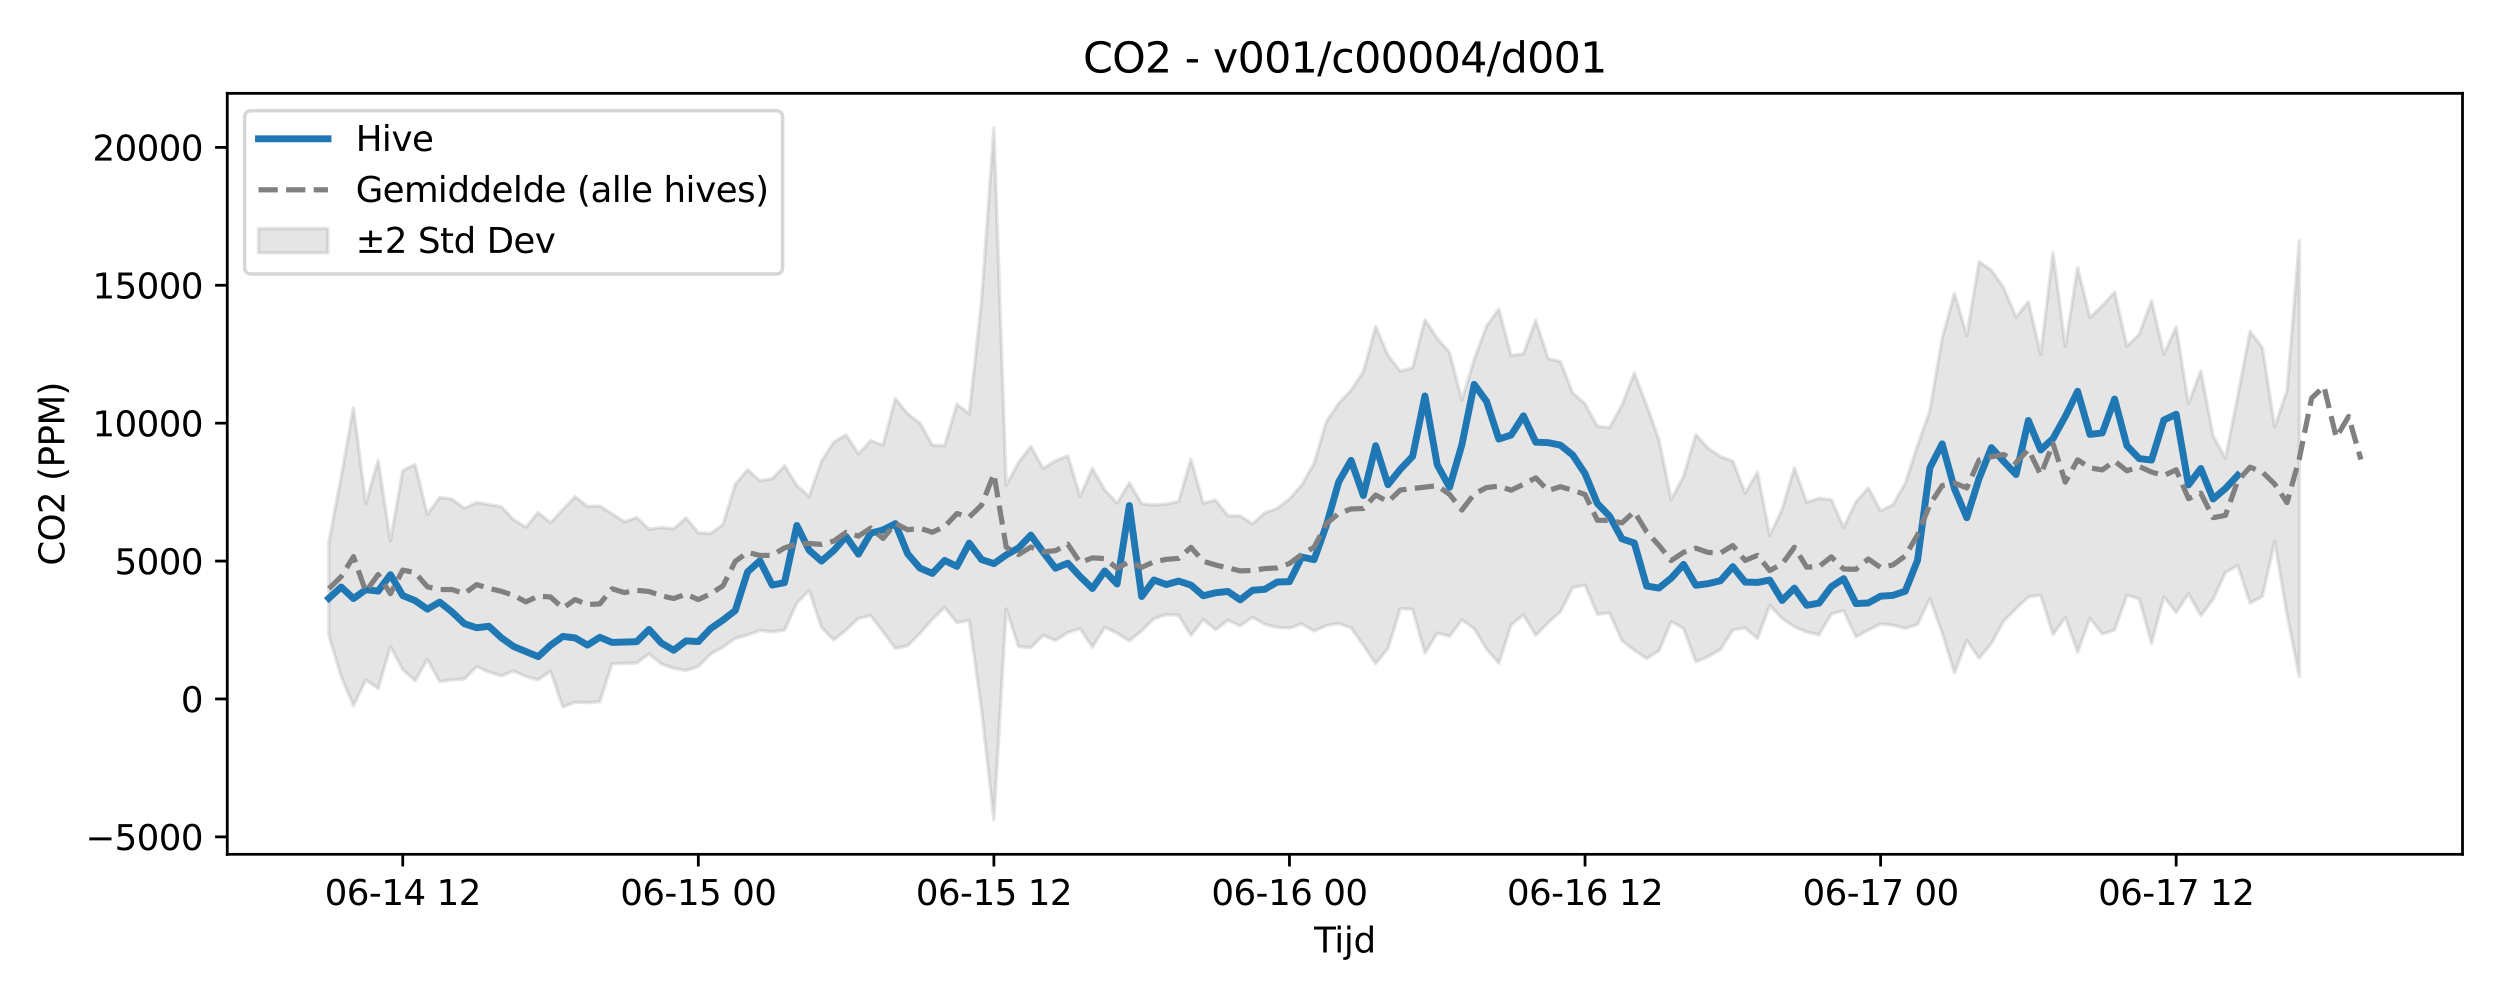 <?xml version="1.0" encoding="utf-8" standalone="no"?>
<!DOCTYPE svg PUBLIC "-//W3C//DTD SVG 1.1//EN"
  "http://www.w3.org/Graphics/SVG/1.1/DTD/svg11.dtd">
<svg xmlns:xlink="http://www.w3.org/1999/xlink" width="720pt" height="288pt" viewBox="0 0 720 288" xmlns="http://www.w3.org/2000/svg" version="1.1">
 <defs>
  <style type="text/css">*{stroke-linejoin: round; stroke-linecap: butt}</style>
 </defs>
 <g id="figure_1">
  <g id="patch_1">
   <path d="M 0 288 
L 720 288 
L 720 0 
L 0 0 
z
" style="fill: #ffffff"/>
  </g>
  <g id="axes_1">
   <g id="patch_2">
    <path d="M 65.45 246.04 
L 709.2 246.04 
L 709.2 26.88 
L 65.45 26.88 
z
" style="fill: #ffffff"/>
   </g>
   <g id="FillBetweenPolyCollection_1">
    <defs>
     <path id="m50923e0d70" d="M 94.711 -131.86 
L 94.711 -105.019 
L 98.258 -93.163 
L 101.805 -84.778 
L 105.352 -92.229 
L 108.899 -89.687 
L 112.446 -101.799 
L 115.992 -95.17 
L 119.539 -91.95 
L 123.086 -98.112 
L 126.633 -91.698 
L 130.18 -92.192 
L 133.727 -92.432 
L 137.273 -96.026 
L 140.82 -94.453 
L 144.367 -93.35 
L 147.914 -94.751 
L 151.461 -93.149 
L 155.008 -92.214 
L 158.554 -94.69 
L 162.101 -84.427 
L 165.648 -85.749 
L 169.195 -85.642 
L 172.742 -85.922 
L 176.288 -96.878 
L 179.835 -96.915 
L 183.382 -97.052 
L 186.929 -99.702 
L 190.476 -96.78 
L 194.023 -95.551 
L 197.569 -94.89 
L 201.116 -96.06 
L 204.663 -99.667 
L 208.21 -101.636 
L 211.757 -104.149 
L 215.304 -105.129 
L 218.85 -106.464 
L 222.397 -106.031 
L 225.944 -106.551 
L 229.491 -114.322 
L 233.038 -117.931 
L 236.585 -107.316 
L 240.131 -103.682 
L 243.678 -106.59 
L 247.225 -109.899 
L 250.772 -110.711 
L 254.319 -106.063 
L 257.866 -101.258 
L 261.412 -102.054 
L 264.959 -105.59 
L 268.506 -109.633 
L 272.053 -113.046 
L 275.6 -108.654 
L 279.147 -109.371 
L 282.693 -83.58 
L 286.24 -51.922 
L 289.787 -112.604 
L 293.334 -101.773 
L 296.881 -101.484 
L 300.428 -105.042 
L 303.974 -103.551 
L 307.521 -105.84 
L 311.068 -106.954 
L 314.615 -101.615 
L 318.162 -107.307 
L 321.709 -105.653 
L 325.255 -103.421 
L 328.802 -106.327 
L 332.349 -109.816 
L 335.896 -111.025 
L 339.443 -110.796 
L 342.99 -105.009 
L 346.536 -109.615 
L 350.083 -106.638 
L 353.63 -109.355 
L 357.177 -107.757 
L 360.724 -110.27 
L 364.271 -108.201 
L 367.817 -107.299 
L 371.364 -107.111 
L 374.911 -108.323 
L 378.458 -106.271 
L 382.005 -107.834 
L 385.552 -108.431 
L 389.098 -107.189 
L 392.645 -102.196 
L 396.192 -96.897 
L 399.739 -101.253 
L 403.286 -112.696 
L 406.833 -112.519 
L 410.379 -99.861 
L 413.926 -105.693 
L 417.473 -104.758 
L 421.02 -109.466 
L 424.567 -106.975 
L 428.114 -101.075 
L 431.66 -97.002 
L 435.207 -108.002 
L 438.754 -110.962 
L 442.301 -105.039 
L 445.848 -108.609 
L 449.395 -111.819 
L 452.941 -118.778 
L 456.488 -119.501 
L 460.035 -111.116 
L 463.582 -111.425 
L 467.129 -103.491 
L 470.676 -100.711 
L 474.222 -98.356 
L 477.769 -100.538 
L 481.316 -108.984 
L 484.863 -107.026 
L 488.41 -97.409 
L 491.957 -98.893 
L 495.503 -100.966 
L 499.05 -106.58 
L 502.597 -107.15 
L 506.144 -104.107 
L 509.691 -113.606 
L 513.238 -109.884 
L 516.784 -107.488 
L 520.331 -105.976 
L 523.878 -105.194 
L 527.425 -111.151 
L 530.972 -112.146 
L 534.519 -104.604 
L 538.065 -106.54 
L 541.612 -108.271 
L 545.159 -107.964 
L 548.706 -106.998 
L 552.253 -108.181 
L 555.8 -115.594 
L 559.346 -105.748 
L 562.893 -94.215 
L 566.44 -103.611 
L 569.987 -98.43 
L 573.534 -102.735 
L 577.081 -109.166 
L 580.627 -112.701 
L 584.174 -116.091 
L 587.721 -116.6 
L 591.268 -105.274 
L 594.815 -110.151 
L 598.362 -100.209 
L 601.908 -109.945 
L 605.455 -105.41 
L 609.002 -106.566 
L 612.549 -116.543 
L 616.096 -115.591 
L 619.642 -102.75 
L 623.189 -116.097 
L 626.736 -111.635 
L 630.283 -117.035 
L 633.83 -110.715 
L 637.377 -115.369 
L 640.923 -123.125 
L 644.47 -125.184 
L 648.017 -114.293 
L 651.564 -116.261 
L 655.111 -132.089 
L 658.658 -111.025 
L 662.204 -93.158 
L 662.204 -218.728 
L 662.204 -218.728 
L 658.658 -175.468 
L 655.111 -165.052 
L 651.564 -187.837 
L 648.017 -192.631 
L 644.47 -173.859 
L 640.923 -156.025 
L 637.377 -162.46 
L 633.83 -181.194 
L 630.283 -171.739 
L 626.736 -193.778 
L 623.189 -185.99 
L 619.642 -201.357 
L 616.096 -191.724 
L 612.549 -188.265 
L 609.002 -203.861 
L 605.455 -199.935 
L 601.908 -196.555 
L 598.362 -210.935 
L 594.815 -188.146 
L 591.268 -215.228 
L 587.721 -185.948 
L 584.174 -201.094 
L 580.627 -196.664 
L 577.081 -205.072 
L 573.534 -210.168 
L 569.987 -212.626 
L 566.44 -191.352 
L 562.893 -203.545 
L 559.346 -190.545 
L 555.8 -169.712 
L 552.253 -159.716 
L 548.706 -148.796 
L 545.159 -142.647 
L 541.612 -140.849 
L 538.065 -147.487 
L 534.519 -143.492 
L 530.972 -136.087 
L 527.425 -144.093 
L 523.878 -144.479 
L 520.331 -143.342 
L 516.784 -153.26 
L 513.238 -141.267 
L 509.691 -133.773 
L 506.144 -152.015 
L 502.597 -146.021 
L 499.05 -155.19 
L 495.503 -156.514 
L 491.957 -158.899 
L 488.41 -162.836 
L 484.863 -150.833 
L 481.316 -144.131 
L 477.769 -161.365 
L 474.222 -171.324 
L 470.676 -180.578 
L 467.129 -171.322 
L 463.582 -164.854 
L 460.035 -165.238 
L 456.488 -171.685 
L 452.941 -174.815 
L 449.395 -183.863 
L 445.848 -184.768 
L 442.301 -195.735 
L 438.754 -186.06 
L 435.207 -185.655 
L 431.66 -198.959 
L 428.114 -194.086 
L 424.567 -184.501 
L 421.02 -172.765 
L 417.473 -186.476 
L 413.926 -190.555 
L 410.379 -195.904 
L 406.833 -182.135 
L 403.286 -181.066 
L 399.739 -185.698 
L 396.192 -193.991 
L 392.645 -180.906 
L 389.098 -175.632 
L 385.552 -171.829 
L 382.005 -166.573 
L 378.458 -154.562 
L 374.911 -148.34 
L 371.364 -144.297 
L 367.817 -141.555 
L 364.271 -140.299 
L 360.724 -137.127 
L 357.177 -139.417 
L 353.63 -139.465 
L 350.083 -143.922 
L 346.536 -143.095 
L 342.99 -155.714 
L 339.443 -143.597 
L 335.896 -142.789 
L 332.349 -142.579 
L 328.802 -142.916 
L 325.255 -148.944 
L 321.709 -143.097 
L 318.162 -146.927 
L 314.615 -153.07 
L 311.068 -145.032 
L 307.521 -156.709 
L 303.974 -155.269 
L 300.428 -153.07 
L 296.881 -159.448 
L 293.334 -154.785 
L 289.787 -148.272 
L 286.24 -251.158 
L 282.693 -201.471 
L 279.147 -168.814 
L 275.6 -171.554 
L 272.053 -159.676 
L 268.506 -159.793 
L 264.959 -166.129 
L 261.412 -168.806 
L 257.866 -173.262 
L 254.319 -159.774 
L 250.772 -161.117 
L 247.225 -157.29 
L 243.678 -162.764 
L 240.131 -160.688 
L 236.585 -155.123 
L 233.038 -145.018 
L 229.491 -148.195 
L 225.944 -153.881 
L 222.397 -150.111 
L 218.85 -149.572 
L 215.304 -152.716 
L 211.757 -148.492 
L 208.21 -136.922 
L 204.663 -134.307 
L 201.116 -134.569 
L 197.569 -138.863 
L 194.023 -135.698 
L 190.476 -136.073 
L 186.929 -135.585 
L 183.382 -138.949 
L 179.835 -137.73 
L 176.288 -139.997 
L 172.742 -142.263 
L 169.195 -142.143 
L 165.648 -144.918 
L 162.101 -141.291 
L 158.554 -137.456 
L 155.008 -140.391 
L 151.461 -136.173 
L 147.914 -138.328 
L 144.367 -142.071 
L 140.82 -142.677 
L 137.273 -143.262 
L 133.727 -141.618 
L 130.18 -144.251 
L 126.633 -144.74 
L 123.086 -139.885 
L 119.539 -154.225 
L 115.992 -152.444 
L 112.446 -132.227 
L 108.899 -155.365 
L 105.352 -142.961 
L 101.805 -170.58 
L 98.258 -150.699 
L 94.711 -131.86 
z
" style="stroke: #808080; stroke-opacity: 0.2"/>
    </defs>
    <g clip-path="url(#pcc0092dea2)">
     <use xlink:href="#m50923e0d70" x="0" y="288" style="fill: #808080; fill-opacity: 0.2; stroke: #808080; stroke-opacity: 0.2"/>
    </g>
   </g>
   <g id="matplotlib.axis_1">
    <g id="xtick_1">
     <g id="line2d_1">
      <defs>
       <path id="m5930787401" d="M 0 0 
L 0 3.5 
" style="stroke: #000000; stroke-width: 0.8"/>
      </defs>
      <g>
       <use xlink:href="#m5930787401" x="115.992" y="246.04" style="stroke: #000000; stroke-width: 0.8"/>
      </g>
     </g>
     <g id="text_1">
      <!-- 06-14 12 -->
      <g transform="translate(93.512 260.638) scale(0.1 -0.1)">
       <defs>
        <path id="DejaVuSans-30" d="M 2034 4250 
Q 1547 4250 1301 3770 
Q 1056 3291 1056 2328 
Q 1056 1369 1301 889 
Q 1547 409 2034 409 
Q 2525 409 2770 889 
Q 3016 1369 3016 2328 
Q 3016 3291 2770 3770 
Q 2525 4250 2034 4250 
z
M 2034 4750 
Q 2819 4750 3233 4129 
Q 3647 3509 3647 2328 
Q 3647 1150 3233 529 
Q 2819 -91 2034 -91 
Q 1250 -91 836 529 
Q 422 1150 422 2328 
Q 422 3509 836 4129 
Q 1250 4750 2034 4750 
z
" transform="scale(0.016)"/>
        <path id="DejaVuSans-36" d="M 2113 2584 
Q 1688 2584 1439 2293 
Q 1191 2003 1191 1497 
Q 1191 994 1439 701 
Q 1688 409 2113 409 
Q 2538 409 2786 701 
Q 3034 994 3034 1497 
Q 3034 2003 2786 2293 
Q 2538 2584 2113 2584 
z
M 3366 4563 
L 3366 3988 
Q 3128 4100 2886 4159 
Q 2644 4219 2406 4219 
Q 1781 4219 1451 3797 
Q 1122 3375 1075 2522 
Q 1259 2794 1537 2939 
Q 1816 3084 2150 3084 
Q 2853 3084 3261 2657 
Q 3669 2231 3669 1497 
Q 3669 778 3244 343 
Q 2819 -91 2113 -91 
Q 1303 -91 875 529 
Q 447 1150 447 2328 
Q 447 3434 972 4092 
Q 1497 4750 2381 4750 
Q 2619 4750 2861 4703 
Q 3103 4656 3366 4563 
z
" transform="scale(0.016)"/>
        <path id="DejaVuSans-2d" d="M 313 2009 
L 1997 2009 
L 1997 1497 
L 313 1497 
L 313 2009 
z
" transform="scale(0.016)"/>
        <path id="DejaVuSans-31" d="M 794 531 
L 1825 531 
L 1825 4091 
L 703 3866 
L 703 4441 
L 1819 4666 
L 2450 4666 
L 2450 531 
L 3481 531 
L 3481 0 
L 794 0 
L 794 531 
z
" transform="scale(0.016)"/>
        <path id="DejaVuSans-34" d="M 2419 4116 
L 825 1625 
L 2419 1625 
L 2419 4116 
z
M 2253 4666 
L 3047 4666 
L 3047 1625 
L 3713 1625 
L 3713 1100 
L 3047 1100 
L 3047 0 
L 2419 0 
L 2419 1100 
L 313 1100 
L 313 1709 
L 2253 4666 
z
" transform="scale(0.016)"/>
        <path id="DejaVuSans-20" transform="scale(0.016)"/>
        <path id="DejaVuSans-32" d="M 1228 531 
L 3431 531 
L 3431 0 
L 469 0 
L 469 531 
Q 828 903 1448 1529 
Q 2069 2156 2228 2338 
Q 2531 2678 2651 2914 
Q 2772 3150 2772 3378 
Q 2772 3750 2511 3984 
Q 2250 4219 1831 4219 
Q 1534 4219 1204 4116 
Q 875 4013 500 3803 
L 500 4441 
Q 881 4594 1212 4672 
Q 1544 4750 1819 4750 
Q 2544 4750 2975 4387 
Q 3406 4025 3406 3419 
Q 3406 3131 3298 2873 
Q 3191 2616 2906 2266 
Q 2828 2175 2409 1742 
Q 1991 1309 1228 531 
z
" transform="scale(0.016)"/>
       </defs>
       <use xlink:href="#DejaVuSans-30"/>
       <use xlink:href="#DejaVuSans-36" transform="translate(63.623 0)"/>
       <use xlink:href="#DejaVuSans-2d" transform="translate(127.246 0)"/>
       <use xlink:href="#DejaVuSans-31" transform="translate(163.33 0)"/>
       <use xlink:href="#DejaVuSans-34" transform="translate(226.953 0)"/>
       <use xlink:href="#DejaVuSans-20" transform="translate(290.576 0)"/>
       <use xlink:href="#DejaVuSans-31" transform="translate(322.363 0)"/>
       <use xlink:href="#DejaVuSans-32" transform="translate(385.986 0)"/>
      </g>
     </g>
    </g>
    <g id="xtick_2">
     <g id="line2d_2">
      <g>
       <use xlink:href="#m5930787401" x="201.116" y="246.04" style="stroke: #000000; stroke-width: 0.8"/>
      </g>
     </g>
     <g id="text_2">
      <!-- 06-15 00 -->
      <g transform="translate(178.636 260.638) scale(0.1 -0.1)">
       <defs>
        <path id="DejaVuSans-35" d="M 691 4666 
L 3169 4666 
L 3169 4134 
L 1269 4134 
L 1269 2991 
Q 1406 3038 1543 3061 
Q 1681 3084 1819 3084 
Q 2600 3084 3056 2656 
Q 3513 2228 3513 1497 
Q 3513 744 3044 326 
Q 2575 -91 1722 -91 
Q 1428 -91 1123 -41 
Q 819 9 494 109 
L 494 744 
Q 775 591 1075 516 
Q 1375 441 1709 441 
Q 2250 441 2565 725 
Q 2881 1009 2881 1497 
Q 2881 1984 2565 2268 
Q 2250 2553 1709 2553 
Q 1456 2553 1204 2497 
Q 953 2441 691 2322 
L 691 4666 
z
" transform="scale(0.016)"/>
       </defs>
       <use xlink:href="#DejaVuSans-30"/>
       <use xlink:href="#DejaVuSans-36" transform="translate(63.623 0)"/>
       <use xlink:href="#DejaVuSans-2d" transform="translate(127.246 0)"/>
       <use xlink:href="#DejaVuSans-31" transform="translate(163.33 0)"/>
       <use xlink:href="#DejaVuSans-35" transform="translate(226.953 0)"/>
       <use xlink:href="#DejaVuSans-20" transform="translate(290.576 0)"/>
       <use xlink:href="#DejaVuSans-30" transform="translate(322.363 0)"/>
       <use xlink:href="#DejaVuSans-30" transform="translate(385.986 0)"/>
      </g>
     </g>
    </g>
    <g id="xtick_3">
     <g id="line2d_3">
      <g>
       <use xlink:href="#m5930787401" x="286.24" y="246.04" style="stroke: #000000; stroke-width: 0.8"/>
      </g>
     </g>
     <g id="text_3">
      <!-- 06-15 12 -->
      <g transform="translate(263.76 260.638) scale(0.1 -0.1)">
       <use xlink:href="#DejaVuSans-30"/>
       <use xlink:href="#DejaVuSans-36" transform="translate(63.623 0)"/>
       <use xlink:href="#DejaVuSans-2d" transform="translate(127.246 0)"/>
       <use xlink:href="#DejaVuSans-31" transform="translate(163.33 0)"/>
       <use xlink:href="#DejaVuSans-35" transform="translate(226.953 0)"/>
       <use xlink:href="#DejaVuSans-20" transform="translate(290.576 0)"/>
       <use xlink:href="#DejaVuSans-31" transform="translate(322.363 0)"/>
       <use xlink:href="#DejaVuSans-32" transform="translate(385.986 0)"/>
      </g>
     </g>
    </g>
    <g id="xtick_4">
     <g id="line2d_4">
      <g>
       <use xlink:href="#m5930787401" x="371.364" y="246.04" style="stroke: #000000; stroke-width: 0.8"/>
      </g>
     </g>
     <g id="text_4">
      <!-- 06-16 00 -->
      <g transform="translate(348.884 260.638) scale(0.1 -0.1)">
       <use xlink:href="#DejaVuSans-30"/>
       <use xlink:href="#DejaVuSans-36" transform="translate(63.623 0)"/>
       <use xlink:href="#DejaVuSans-2d" transform="translate(127.246 0)"/>
       <use xlink:href="#DejaVuSans-31" transform="translate(163.33 0)"/>
       <use xlink:href="#DejaVuSans-36" transform="translate(226.953 0)"/>
       <use xlink:href="#DejaVuSans-20" transform="translate(290.576 0)"/>
       <use xlink:href="#DejaVuSans-30" transform="translate(322.363 0)"/>
       <use xlink:href="#DejaVuSans-30" transform="translate(385.986 0)"/>
      </g>
     </g>
    </g>
    <g id="xtick_5">
     <g id="line2d_5">
      <g>
       <use xlink:href="#m5930787401" x="456.488" y="246.04" style="stroke: #000000; stroke-width: 0.8"/>
      </g>
     </g>
     <g id="text_5">
      <!-- 06-16 12 -->
      <g transform="translate(434.008 260.638) scale(0.1 -0.1)">
       <use xlink:href="#DejaVuSans-30"/>
       <use xlink:href="#DejaVuSans-36" transform="translate(63.623 0)"/>
       <use xlink:href="#DejaVuSans-2d" transform="translate(127.246 0)"/>
       <use xlink:href="#DejaVuSans-31" transform="translate(163.33 0)"/>
       <use xlink:href="#DejaVuSans-36" transform="translate(226.953 0)"/>
       <use xlink:href="#DejaVuSans-20" transform="translate(290.576 0)"/>
       <use xlink:href="#DejaVuSans-31" transform="translate(322.363 0)"/>
       <use xlink:href="#DejaVuSans-32" transform="translate(385.986 0)"/>
      </g>
     </g>
    </g>
    <g id="xtick_6">
     <g id="line2d_6">
      <g>
       <use xlink:href="#m5930787401" x="541.612" y="246.04" style="stroke: #000000; stroke-width: 0.8"/>
      </g>
     </g>
     <g id="text_6">
      <!-- 06-17 00 -->
      <g transform="translate(519.132 260.638) scale(0.1 -0.1)">
       <defs>
        <path id="DejaVuSans-37" d="M 525 4666 
L 3525 4666 
L 3525 4397 
L 1831 0 
L 1172 0 
L 2766 4134 
L 525 4134 
L 525 4666 
z
" transform="scale(0.016)"/>
       </defs>
       <use xlink:href="#DejaVuSans-30"/>
       <use xlink:href="#DejaVuSans-36" transform="translate(63.623 0)"/>
       <use xlink:href="#DejaVuSans-2d" transform="translate(127.246 0)"/>
       <use xlink:href="#DejaVuSans-31" transform="translate(163.33 0)"/>
       <use xlink:href="#DejaVuSans-37" transform="translate(226.953 0)"/>
       <use xlink:href="#DejaVuSans-20" transform="translate(290.576 0)"/>
       <use xlink:href="#DejaVuSans-30" transform="translate(322.363 0)"/>
       <use xlink:href="#DejaVuSans-30" transform="translate(385.986 0)"/>
      </g>
     </g>
    </g>
    <g id="xtick_7">
     <g id="line2d_7">
      <g>
       <use xlink:href="#m5930787401" x="626.736" y="246.04" style="stroke: #000000; stroke-width: 0.8"/>
      </g>
     </g>
     <g id="text_7">
      <!-- 06-17 12 -->
      <g transform="translate(604.256 260.638) scale(0.1 -0.1)">
       <use xlink:href="#DejaVuSans-30"/>
       <use xlink:href="#DejaVuSans-36" transform="translate(63.623 0)"/>
       <use xlink:href="#DejaVuSans-2d" transform="translate(127.246 0)"/>
       <use xlink:href="#DejaVuSans-31" transform="translate(163.33 0)"/>
       <use xlink:href="#DejaVuSans-37" transform="translate(226.953 0)"/>
       <use xlink:href="#DejaVuSans-20" transform="translate(290.576 0)"/>
       <use xlink:href="#DejaVuSans-31" transform="translate(322.363 0)"/>
       <use xlink:href="#DejaVuSans-32" transform="translate(385.986 0)"/>
      </g>
     </g>
    </g>
    <g id="text_8">
     <!-- Tijd -->
     <g transform="translate(378.475 274.317) scale(0.1 -0.1)">
      <defs>
       <path id="DejaVuSans-54" d="M -19 4666 
L 3928 4666 
L 3928 4134 
L 2272 4134 
L 2272 0 
L 1638 0 
L 1638 4134 
L -19 4134 
L -19 4666 
z
" transform="scale(0.016)"/>
       <path id="DejaVuSans-69" d="M 603 3500 
L 1178 3500 
L 1178 0 
L 603 0 
L 603 3500 
z
M 603 4863 
L 1178 4863 
L 1178 4134 
L 603 4134 
L 603 4863 
z
" transform="scale(0.016)"/>
       <path id="DejaVuSans-6a" d="M 603 3500 
L 1178 3500 
L 1178 -63 
Q 1178 -731 923 -1031 
Q 669 -1331 103 -1331 
L -116 -1331 
L -116 -844 
L 38 -844 
Q 366 -844 484 -692 
Q 603 -541 603 -63 
L 603 3500 
z
M 603 4863 
L 1178 4863 
L 1178 4134 
L 603 4134 
L 603 4863 
z
" transform="scale(0.016)"/>
       <path id="DejaVuSans-64" d="M 2906 2969 
L 2906 4863 
L 3481 4863 
L 3481 0 
L 2906 0 
L 2906 525 
Q 2725 213 2448 61 
Q 2172 -91 1784 -91 
Q 1150 -91 751 415 
Q 353 922 353 1747 
Q 353 2572 751 3078 
Q 1150 3584 1784 3584 
Q 2172 3584 2448 3432 
Q 2725 3281 2906 2969 
z
M 947 1747 
Q 947 1113 1208 752 
Q 1469 391 1925 391 
Q 2381 391 2643 752 
Q 2906 1113 2906 1747 
Q 2906 2381 2643 2742 
Q 2381 3103 1925 3103 
Q 1469 3103 1208 2742 
Q 947 2381 947 1747 
z
" transform="scale(0.016)"/>
      </defs>
      <use xlink:href="#DejaVuSans-54"/>
      <use xlink:href="#DejaVuSans-69" transform="translate(57.959 0)"/>
      <use xlink:href="#DejaVuSans-6a" transform="translate(85.742 0)"/>
      <use xlink:href="#DejaVuSans-64" transform="translate(113.525 0)"/>
     </g>
    </g>
   </g>
   <g id="matplotlib.axis_2">
    <g id="ytick_1">
     <g id="line2d_8">
      <defs>
       <path id="m0eebfb1460" d="M 0 0 
L -3.5 0 
" style="stroke: #000000; stroke-width: 0.8"/>
      </defs>
      <g>
       <use xlink:href="#m0eebfb1460" x="65.45" y="241.011" style="stroke: #000000; stroke-width: 0.8"/>
      </g>
     </g>
     <g id="text_9">
      <!-- −5000 -->
      <g transform="translate(24.62 244.81) scale(0.1 -0.1)">
       <defs>
        <path id="DejaVuSans-2212" d="M 678 2272 
L 4684 2272 
L 4684 1741 
L 678 1741 
L 678 2272 
z
" transform="scale(0.016)"/>
       </defs>
       <use xlink:href="#DejaVuSans-2212"/>
       <use xlink:href="#DejaVuSans-35" transform="translate(83.789 0)"/>
       <use xlink:href="#DejaVuSans-30" transform="translate(147.412 0)"/>
       <use xlink:href="#DejaVuSans-30" transform="translate(211.035 0)"/>
       <use xlink:href="#DejaVuSans-30" transform="translate(274.658 0)"/>
      </g>
     </g>
    </g>
    <g id="ytick_2">
     <g id="line2d_9">
      <g>
       <use xlink:href="#m0eebfb1460" x="65.45" y="201.298" style="stroke: #000000; stroke-width: 0.8"/>
      </g>
     </g>
     <g id="text_10">
      <!-- 0 -->
      <g transform="translate(52.087 205.098) scale(0.1 -0.1)">
       <use xlink:href="#DejaVuSans-30"/>
      </g>
     </g>
    </g>
    <g id="ytick_3">
     <g id="line2d_10">
      <g>
       <use xlink:href="#m0eebfb1460" x="65.45" y="161.586" style="stroke: #000000; stroke-width: 0.8"/>
      </g>
     </g>
     <g id="text_11">
      <!-- 5000 -->
      <g transform="translate(33 165.385) scale(0.1 -0.1)">
       <use xlink:href="#DejaVuSans-35"/>
       <use xlink:href="#DejaVuSans-30" transform="translate(63.623 0)"/>
       <use xlink:href="#DejaVuSans-30" transform="translate(127.246 0)"/>
       <use xlink:href="#DejaVuSans-30" transform="translate(190.869 0)"/>
      </g>
     </g>
    </g>
    <g id="ytick_4">
     <g id="line2d_11">
      <g>
       <use xlink:href="#m0eebfb1460" x="65.45" y="121.874" style="stroke: #000000; stroke-width: 0.8"/>
      </g>
     </g>
     <g id="text_12">
      <!-- 10000 -->
      <g transform="translate(26.637 125.673) scale(0.1 -0.1)">
       <use xlink:href="#DejaVuSans-31"/>
       <use xlink:href="#DejaVuSans-30" transform="translate(63.623 0)"/>
       <use xlink:href="#DejaVuSans-30" transform="translate(127.246 0)"/>
       <use xlink:href="#DejaVuSans-30" transform="translate(190.869 0)"/>
       <use xlink:href="#DejaVuSans-30" transform="translate(254.492 0)"/>
      </g>
     </g>
    </g>
    <g id="ytick_5">
     <g id="line2d_12">
      <g>
       <use xlink:href="#m0eebfb1460" x="65.45" y="82.162" style="stroke: #000000; stroke-width: 0.8"/>
      </g>
     </g>
     <g id="text_13">
      <!-- 15000 -->
      <g transform="translate(26.637 85.961) scale(0.1 -0.1)">
       <use xlink:href="#DejaVuSans-31"/>
       <use xlink:href="#DejaVuSans-35" transform="translate(63.623 0)"/>
       <use xlink:href="#DejaVuSans-30" transform="translate(127.246 0)"/>
       <use xlink:href="#DejaVuSans-30" transform="translate(190.869 0)"/>
       <use xlink:href="#DejaVuSans-30" transform="translate(254.492 0)"/>
      </g>
     </g>
    </g>
    <g id="ytick_6">
     <g id="line2d_13">
      <g>
       <use xlink:href="#m0eebfb1460" x="65.45" y="42.449" style="stroke: #000000; stroke-width: 0.8"/>
      </g>
     </g>
     <g id="text_14">
      <!-- 20000 -->
      <g transform="translate(26.637 46.248) scale(0.1 -0.1)">
       <use xlink:href="#DejaVuSans-32"/>
       <use xlink:href="#DejaVuSans-30" transform="translate(63.623 0)"/>
       <use xlink:href="#DejaVuSans-30" transform="translate(127.246 0)"/>
       <use xlink:href="#DejaVuSans-30" transform="translate(190.869 0)"/>
       <use xlink:href="#DejaVuSans-30" transform="translate(254.492 0)"/>
      </g>
     </g>
    </g>
    <g id="text_15">
     <!-- CO2 (PPM) -->
     <g transform="translate(18.541 162.903) rotate(-90) scale(0.1 -0.1)">
      <defs>
       <path id="DejaVuSans-43" d="M 4122 4306 
L 4122 3641 
Q 3803 3938 3442 4084 
Q 3081 4231 2675 4231 
Q 1875 4231 1450 3742 
Q 1025 3253 1025 2328 
Q 1025 1406 1450 917 
Q 1875 428 2675 428 
Q 3081 428 3442 575 
Q 3803 722 4122 1019 
L 4122 359 
Q 3791 134 3420 21 
Q 3050 -91 2638 -91 
Q 1578 -91 968 557 
Q 359 1206 359 2328 
Q 359 3453 968 4101 
Q 1578 4750 2638 4750 
Q 3056 4750 3426 4639 
Q 3797 4528 4122 4306 
z
" transform="scale(0.016)"/>
       <path id="DejaVuSans-4f" d="M 2522 4238 
Q 1834 4238 1429 3725 
Q 1025 3213 1025 2328 
Q 1025 1447 1429 934 
Q 1834 422 2522 422 
Q 3209 422 3611 934 
Q 4013 1447 4013 2328 
Q 4013 3213 3611 3725 
Q 3209 4238 2522 4238 
z
M 2522 4750 
Q 3503 4750 4090 4092 
Q 4678 3434 4678 2328 
Q 4678 1225 4090 567 
Q 3503 -91 2522 -91 
Q 1538 -91 948 565 
Q 359 1222 359 2328 
Q 359 3434 948 4092 
Q 1538 4750 2522 4750 
z
" transform="scale(0.016)"/>
       <path id="DejaVuSans-28" d="M 1984 4856 
Q 1566 4138 1362 3434 
Q 1159 2731 1159 2009 
Q 1159 1288 1364 580 
Q 1569 -128 1984 -844 
L 1484 -844 
Q 1016 -109 783 600 
Q 550 1309 550 2009 
Q 550 2706 781 3412 
Q 1013 4119 1484 4856 
L 1984 4856 
z
" transform="scale(0.016)"/>
       <path id="DejaVuSans-50" d="M 1259 4147 
L 1259 2394 
L 2053 2394 
Q 2494 2394 2734 2622 
Q 2975 2850 2975 3272 
Q 2975 3691 2734 3919 
Q 2494 4147 2053 4147 
L 1259 4147 
z
M 628 4666 
L 2053 4666 
Q 2838 4666 3239 4311 
Q 3641 3956 3641 3272 
Q 3641 2581 3239 2228 
Q 2838 1875 2053 1875 
L 1259 1875 
L 1259 0 
L 628 0 
L 628 4666 
z
" transform="scale(0.016)"/>
       <path id="DejaVuSans-4d" d="M 628 4666 
L 1569 4666 
L 2759 1491 
L 3956 4666 
L 4897 4666 
L 4897 0 
L 4281 0 
L 4281 4097 
L 3078 897 
L 2444 897 
L 1241 4097 
L 1241 0 
L 628 0 
L 628 4666 
z
" transform="scale(0.016)"/>
       <path id="DejaVuSans-29" d="M 513 4856 
L 1013 4856 
Q 1481 4119 1714 3412 
Q 1947 2706 1947 2009 
Q 1947 1309 1714 600 
Q 1481 -109 1013 -844 
L 513 -844 
Q 928 -128 1133 580 
Q 1338 1288 1338 2009 
Q 1338 2731 1133 3434 
Q 928 4138 513 4856 
z
" transform="scale(0.016)"/>
      </defs>
      <use xlink:href="#DejaVuSans-43"/>
      <use xlink:href="#DejaVuSans-4f" transform="translate(69.824 0)"/>
      <use xlink:href="#DejaVuSans-32" transform="translate(148.535 0)"/>
      <use xlink:href="#DejaVuSans-20" transform="translate(212.158 0)"/>
      <use xlink:href="#DejaVuSans-28" transform="translate(243.945 0)"/>
      <use xlink:href="#DejaVuSans-50" transform="translate(282.959 0)"/>
      <use xlink:href="#DejaVuSans-50" transform="translate(343.262 0)"/>
      <use xlink:href="#DejaVuSans-4d" transform="translate(403.564 0)"/>
      <use xlink:href="#DejaVuSans-29" transform="translate(489.844 0)"/>
     </g>
    </g>
   </g>
   <g id="line2d_14">
    <path d="M 94.711 172.301 
L 98.258 169.065 
L 101.805 172.38 
L 105.352 169.833 
L 108.899 170.233 
L 112.446 165.515 
L 115.992 171.52 
L 119.539 172.97 
L 123.086 175.433 
L 126.633 173.405 
L 130.18 176.236 
L 133.727 179.626 
L 137.273 180.791 
L 140.82 180.37 
L 144.367 183.658 
L 147.914 186.189 
L 155.008 189.109 
L 158.554 185.832 
L 162.101 183.293 
L 165.648 183.714 
L 169.195 185.784 
L 172.742 183.542 
L 176.288 185.022 
L 183.382 184.799 
L 186.929 181.291 
L 190.476 185.204 
L 194.023 187.269 
L 197.569 184.572 
L 201.116 184.778 
L 204.663 181.021 
L 208.21 178.58 
L 211.757 175.816 
L 215.304 164.713 
L 218.85 161.501 
L 222.397 168.501 
L 225.944 167.802 
L 229.491 151.338 
L 233.038 158.465 
L 236.585 161.586 
L 240.131 158.544 
L 243.678 154.517 
L 247.225 159.587 
L 250.772 153.551 
L 254.319 152.622 
L 257.866 150.811 
L 261.412 159.508 
L 264.959 163.625 
L 268.506 165.142 
L 272.053 161.411 
L 275.6 163.114 
L 279.147 156.418 
L 282.693 161.171 
L 286.24 162.32 
L 289.787 159.823 
L 293.334 157.824 
L 296.881 154.123 
L 300.428 159.023 
L 303.974 163.641 
L 307.521 162.198 
L 311.068 166.042 
L 314.615 169.484 
L 318.162 164.432 
L 321.709 168.186 
L 325.255 145.598 
L 328.802 171.796 
L 332.349 167.035 
L 335.896 168.345 
L 339.443 167.35 
L 342.99 168.507 
L 346.536 171.578 
L 350.083 170.715 
L 353.63 170.339 
L 357.177 172.756 
L 360.724 169.995 
L 364.271 169.719 
L 367.817 167.622 
L 371.364 167.519 
L 374.911 160.442 
L 378.458 161.181 
L 382.005 151.266 
L 385.552 138.749 
L 389.098 132.588 
L 392.645 142.702 
L 396.192 128.381 
L 399.739 139.578 
L 403.286 135.154 
L 406.833 131.439 
L 410.379 114.051 
L 413.926 133.87 
L 417.473 140.335 
L 421.02 128.074 
L 424.567 110.704 
L 428.114 115.575 
L 431.66 126.449 
L 435.207 125.294 
L 438.754 119.769 
L 442.301 127.349 
L 445.848 127.479 
L 449.395 128.199 
L 452.941 131.039 
L 456.488 136.414 
L 460.035 145 
L 463.582 148.674 
L 467.129 155.19 
L 470.676 156.373 
L 474.222 168.785 
L 477.769 169.354 
L 481.316 166.497 
L 484.863 162.55 
L 488.41 168.562 
L 491.957 168.086 
L 495.503 167.244 
L 499.05 163.206 
L 502.597 167.641 
L 506.144 167.742 
L 509.691 167.066 
L 513.238 172.933 
L 516.784 169.388 
L 520.331 174.323 
L 523.878 173.698 
L 527.425 168.959 
L 530.972 166.661 
L 534.519 173.836 
L 538.065 173.656 
L 541.612 171.7 
L 545.159 171.469 
L 548.706 170.27 
L 552.253 161.372 
L 555.8 134.759 
L 559.346 127.841 
L 562.893 140.782 
L 566.44 149.09 
L 569.987 137.759 
L 573.534 128.929 
L 577.081 132.919 
L 580.627 136.655 
L 584.174 121.111 
L 587.721 129.602 
L 591.268 126.3 
L 594.815 119.912 
L 598.362 112.706 
L 601.908 125.106 
L 605.455 124.688 
L 609.002 114.951 
L 612.549 128.358 
L 616.096 132.072 
L 619.642 132.506 
L 623.189 120.984 
L 626.736 119.295 
L 630.283 139.654 
L 633.83 134.937 
L 637.377 143.708 
L 640.923 140.7 
L 644.47 136.898 
L 644.47 136.898 
" clip-path="url(#pcc0092dea2)" style="fill: none; stroke: #1f77b4; stroke-width: 2; stroke-linecap: square"/>
   </g>
   <g id="line2d_15">
    <path d="M 94.711 169.56 
L 98.258 166.069 
L 101.805 160.321 
L 105.352 170.405 
L 108.899 165.474 
L 112.446 170.987 
L 115.992 164.193 
L 119.539 164.913 
L 123.086 169.002 
L 126.633 169.781 
L 130.18 169.778 
L 133.727 170.975 
L 137.273 168.356 
L 140.82 169.435 
L 144.367 170.289 
L 147.914 171.46 
L 151.461 173.339 
L 155.008 171.698 
L 158.554 171.927 
L 162.101 175.141 
L 165.648 172.667 
L 169.195 174.107 
L 172.742 173.908 
L 176.288 169.563 
L 179.835 170.677 
L 183.382 170 
L 186.929 170.357 
L 190.476 171.574 
L 194.023 172.375 
L 197.569 171.124 
L 201.116 172.686 
L 204.663 171.013 
L 208.21 168.721 
L 211.757 161.679 
L 215.304 159.077 
L 218.85 159.982 
L 222.397 159.929 
L 225.944 157.784 
L 229.491 156.741 
L 233.038 156.526 
L 236.585 156.78 
L 240.131 155.815 
L 243.678 153.323 
L 247.225 154.405 
L 250.772 152.086 
L 254.319 155.081 
L 257.866 150.74 
L 261.412 152.57 
L 264.959 152.141 
L 268.506 153.287 
L 272.053 151.639 
L 275.6 147.896 
L 279.147 148.908 
L 282.693 145.475 
L 286.24 136.46 
L 289.787 157.562 
L 293.334 159.721 
L 296.881 157.534 
L 300.428 158.944 
L 303.974 158.59 
L 307.521 156.725 
L 311.068 162.007 
L 314.615 160.658 
L 318.162 160.883 
L 321.709 163.625 
L 325.255 161.817 
L 328.802 163.378 
L 332.349 161.802 
L 335.896 161.093 
L 339.443 160.803 
L 342.99 157.638 
L 346.536 161.645 
L 350.083 162.72 
L 357.177 164.413 
L 360.724 164.302 
L 364.271 163.75 
L 367.817 163.573 
L 371.364 162.296 
L 374.911 159.669 
L 378.458 157.584 
L 382.005 150.797 
L 385.552 147.87 
L 389.098 146.589 
L 392.645 146.449 
L 396.192 142.556 
L 399.739 144.525 
L 403.286 141.119 
L 413.926 139.876 
L 417.473 142.383 
L 421.02 146.885 
L 424.567 142.262 
L 428.114 140.42 
L 431.66 140.019 
L 435.207 141.171 
L 438.754 139.489 
L 442.301 137.613 
L 445.848 141.312 
L 449.395 140.159 
L 452.941 141.203 
L 456.488 142.407 
L 460.035 149.823 
L 463.582 149.861 
L 467.129 150.594 
L 470.676 147.356 
L 474.222 153.16 
L 477.769 157.048 
L 481.316 161.443 
L 484.863 159.07 
L 488.41 157.878 
L 491.957 159.104 
L 495.503 159.26 
L 499.05 157.115 
L 502.597 161.415 
L 506.144 159.939 
L 509.691 164.31 
L 513.238 162.424 
L 516.784 157.626 
L 520.331 163.341 
L 523.878 163.163 
L 527.425 160.378 
L 530.972 163.884 
L 534.519 163.952 
L 538.065 160.986 
L 541.612 163.44 
L 545.159 162.695 
L 548.706 160.103 
L 552.253 154.051 
L 555.8 145.347 
L 559.346 139.853 
L 562.893 139.12 
L 566.44 140.518 
L 569.987 132.472 
L 573.534 131.549 
L 577.081 130.881 
L 580.627 133.318 
L 584.174 129.408 
L 587.721 136.726 
L 591.268 127.749 
L 594.815 138.852 
L 598.362 132.428 
L 601.908 134.75 
L 605.455 135.328 
L 609.002 132.787 
L 612.549 135.596 
L 616.096 134.342 
L 619.642 135.946 
L 623.189 136.956 
L 626.736 135.293 
L 630.283 143.613 
L 633.83 142.046 
L 637.377 149.085 
L 640.923 148.425 
L 644.47 138.478 
L 648.017 134.538 
L 651.564 135.951 
L 655.111 139.429 
L 658.658 144.753 
L 662.204 132.057 
L 665.751 114.649 
L 669.298 111.313 
L 672.845 125.996 
L 676.392 119.946 
L 679.939 132.345 
L 679.939 132.345 
" clip-path="url(#pcc0092dea2)" style="fill: none; stroke-dasharray: 5.55,2.4; stroke-dashoffset: 0; stroke: #808080; stroke-width: 1.5"/>
   </g>
   <g id="patch_3">
    <path d="M 65.45 246.04 
L 65.45 26.88 
" style="fill: none; stroke: #000000; stroke-width: 0.8; stroke-linejoin: miter; stroke-linecap: square"/>
   </g>
   <g id="patch_4">
    <path d="M 709.2 246.04 
L 709.2 26.88 
" style="fill: none; stroke: #000000; stroke-width: 0.8; stroke-linejoin: miter; stroke-linecap: square"/>
   </g>
   <g id="patch_5">
    <path d="M 65.45 246.04 
L 709.2 246.04 
" style="fill: none; stroke: #000000; stroke-width: 0.8; stroke-linejoin: miter; stroke-linecap: square"/>
   </g>
   <g id="patch_6">
    <path d="M 65.45 26.88 
L 709.2 26.88 
" style="fill: none; stroke: #000000; stroke-width: 0.8; stroke-linejoin: miter; stroke-linecap: square"/>
   </g>
   <g id="text_16">
    <!-- CO2 - v001/c00004/d001 -->
    <g transform="translate(311.922 20.88) scale(0.12 -0.12)">
     <defs>
      <path id="DejaVuSans-76" d="M 191 3500 
L 800 3500 
L 1894 563 
L 2988 3500 
L 3597 3500 
L 2284 0 
L 1503 0 
L 191 3500 
z
" transform="scale(0.016)"/>
      <path id="DejaVuSans-2f" d="M 1625 4666 
L 2156 4666 
L 531 -594 
L 0 -594 
L 1625 4666 
z
" transform="scale(0.016)"/>
      <path id="DejaVuSans-63" d="M 3122 3366 
L 3122 2828 
Q 2878 2963 2633 3030 
Q 2388 3097 2138 3097 
Q 1578 3097 1268 2742 
Q 959 2388 959 1747 
Q 959 1106 1268 751 
Q 1578 397 2138 397 
Q 2388 397 2633 464 
Q 2878 531 3122 666 
L 3122 134 
Q 2881 22 2623 -34 
Q 2366 -91 2075 -91 
Q 1284 -91 818 406 
Q 353 903 353 1747 
Q 353 2603 823 3093 
Q 1294 3584 2113 3584 
Q 2378 3584 2631 3529 
Q 2884 3475 3122 3366 
z
" transform="scale(0.016)"/>
     </defs>
     <use xlink:href="#DejaVuSans-43"/>
     <use xlink:href="#DejaVuSans-4f" transform="translate(69.824 0)"/>
     <use xlink:href="#DejaVuSans-32" transform="translate(148.535 0)"/>
     <use xlink:href="#DejaVuSans-20" transform="translate(212.158 0)"/>
     <use xlink:href="#DejaVuSans-2d" transform="translate(243.945 0)"/>
     <use xlink:href="#DejaVuSans-20" transform="translate(280.029 0)"/>
     <use xlink:href="#DejaVuSans-76" transform="translate(311.816 0)"/>
     <use xlink:href="#DejaVuSans-30" transform="translate(370.996 0)"/>
     <use xlink:href="#DejaVuSans-30" transform="translate(434.619 0)"/>
     <use xlink:href="#DejaVuSans-31" transform="translate(498.242 0)"/>
     <use xlink:href="#DejaVuSans-2f" transform="translate(561.865 0)"/>
     <use xlink:href="#DejaVuSans-63" transform="translate(595.557 0)"/>
     <use xlink:href="#DejaVuSans-30" transform="translate(650.537 0)"/>
     <use xlink:href="#DejaVuSans-30" transform="translate(714.16 0)"/>
     <use xlink:href="#DejaVuSans-30" transform="translate(777.783 0)"/>
     <use xlink:href="#DejaVuSans-30" transform="translate(841.406 0)"/>
     <use xlink:href="#DejaVuSans-34" transform="translate(905.029 0)"/>
     <use xlink:href="#DejaVuSans-2f" transform="translate(968.652 0)"/>
     <use xlink:href="#DejaVuSans-64" transform="translate(1002.344 0)"/>
     <use xlink:href="#DejaVuSans-30" transform="translate(1065.82 0)"/>
     <use xlink:href="#DejaVuSans-30" transform="translate(1129.443 0)"/>
     <use xlink:href="#DejaVuSans-31" transform="translate(1193.066 0)"/>
    </g>
   </g>
   <g id="legend_1">
    <g id="patch_7">
     <path d="M 72.45 78.914 
L 223.394 78.914 
Q 225.394 78.914 225.394 76.914 
L 225.394 33.88 
Q 225.394 31.88 223.394 31.88 
L 72.45 31.88 
Q 70.45 31.88 70.45 33.88 
L 70.45 76.914 
Q 70.45 78.914 72.45 78.914 
z
" style="fill: #ffffff; opacity: 0.8; stroke: #cccccc; stroke-linejoin: miter"/>
    </g>
    <g id="line2d_16">
     <path d="M 74.45 39.978 
L 84.45 39.978 
L 94.45 39.978 
" style="fill: none; stroke: #1f77b4; stroke-width: 2; stroke-linecap: square"/>
    </g>
    <g id="text_17">
     <!-- Hive -->
     <g transform="translate(102.45 43.478) scale(0.1 -0.1)">
      <defs>
       <path id="DejaVuSans-48" d="M 628 4666 
L 1259 4666 
L 1259 2753 
L 3553 2753 
L 3553 4666 
L 4184 4666 
L 4184 0 
L 3553 0 
L 3553 2222 
L 1259 2222 
L 1259 0 
L 628 0 
L 628 4666 
z
" transform="scale(0.016)"/>
       <path id="DejaVuSans-65" d="M 3597 1894 
L 3597 1613 
L 953 1613 
Q 991 1019 1311 708 
Q 1631 397 2203 397 
Q 2534 397 2845 478 
Q 3156 559 3463 722 
L 3463 178 
Q 3153 47 2828 -22 
Q 2503 -91 2169 -91 
Q 1331 -91 842 396 
Q 353 884 353 1716 
Q 353 2575 817 3079 
Q 1281 3584 2069 3584 
Q 2775 3584 3186 3129 
Q 3597 2675 3597 1894 
z
M 3022 2063 
Q 3016 2534 2758 2815 
Q 2500 3097 2075 3097 
Q 1594 3097 1305 2825 
Q 1016 2553 972 2059 
L 3022 2063 
z
" transform="scale(0.016)"/>
      </defs>
      <use xlink:href="#DejaVuSans-48"/>
      <use xlink:href="#DejaVuSans-69" transform="translate(75.195 0)"/>
      <use xlink:href="#DejaVuSans-76" transform="translate(102.979 0)"/>
      <use xlink:href="#DejaVuSans-65" transform="translate(162.158 0)"/>
     </g>
    </g>
    <g id="line2d_17">
     <path d="M 74.45 54.657 
L 84.45 54.657 
L 94.45 54.657 
" style="fill: none; stroke-dasharray: 5.55,2.4; stroke-dashoffset: 0; stroke: #808080; stroke-width: 1.5"/>
    </g>
    <g id="text_18">
     <!-- Gemiddelde (alle hives) -->
     <g transform="translate(102.45 58.157) scale(0.1 -0.1)">
      <defs>
       <path id="DejaVuSans-47" d="M 3809 666 
L 3809 1919 
L 2778 1919 
L 2778 2438 
L 4434 2438 
L 4434 434 
Q 4069 175 3628 42 
Q 3188 -91 2688 -91 
Q 1594 -91 976 548 
Q 359 1188 359 2328 
Q 359 3472 976 4111 
Q 1594 4750 2688 4750 
Q 3144 4750 3555 4637 
Q 3966 4525 4313 4306 
L 4313 3634 
Q 3963 3931 3569 4081 
Q 3175 4231 2741 4231 
Q 1884 4231 1454 3753 
Q 1025 3275 1025 2328 
Q 1025 1384 1454 906 
Q 1884 428 2741 428 
Q 3075 428 3337 486 
Q 3600 544 3809 666 
z
" transform="scale(0.016)"/>
       <path id="DejaVuSans-6d" d="M 3328 2828 
Q 3544 3216 3844 3400 
Q 4144 3584 4550 3584 
Q 5097 3584 5394 3201 
Q 5691 2819 5691 2113 
L 5691 0 
L 5113 0 
L 5113 2094 
Q 5113 2597 4934 2840 
Q 4756 3084 4391 3084 
Q 3944 3084 3684 2787 
Q 3425 2491 3425 1978 
L 3425 0 
L 2847 0 
L 2847 2094 
Q 2847 2600 2669 2842 
Q 2491 3084 2119 3084 
Q 1678 3084 1418 2786 
Q 1159 2488 1159 1978 
L 1159 0 
L 581 0 
L 581 3500 
L 1159 3500 
L 1159 2956 
Q 1356 3278 1631 3431 
Q 1906 3584 2284 3584 
Q 2666 3584 2933 3390 
Q 3200 3197 3328 2828 
z
" transform="scale(0.016)"/>
       <path id="DejaVuSans-6c" d="M 603 4863 
L 1178 4863 
L 1178 0 
L 603 0 
L 603 4863 
z
" transform="scale(0.016)"/>
       <path id="DejaVuSans-61" d="M 2194 1759 
Q 1497 1759 1228 1600 
Q 959 1441 959 1056 
Q 959 750 1161 570 
Q 1363 391 1709 391 
Q 2188 391 2477 730 
Q 2766 1069 2766 1631 
L 2766 1759 
L 2194 1759 
z
M 3341 1997 
L 3341 0 
L 2766 0 
L 2766 531 
Q 2569 213 2275 61 
Q 1981 -91 1556 -91 
Q 1019 -91 701 211 
Q 384 513 384 1019 
Q 384 1609 779 1909 
Q 1175 2209 1959 2209 
L 2766 2209 
L 2766 2266 
Q 2766 2663 2505 2880 
Q 2244 3097 1772 3097 
Q 1472 3097 1187 3025 
Q 903 2953 641 2809 
L 641 3341 
Q 956 3463 1253 3523 
Q 1550 3584 1831 3584 
Q 2591 3584 2966 3190 
Q 3341 2797 3341 1997 
z
" transform="scale(0.016)"/>
       <path id="DejaVuSans-68" d="M 3513 2113 
L 3513 0 
L 2938 0 
L 2938 2094 
Q 2938 2591 2744 2837 
Q 2550 3084 2163 3084 
Q 1697 3084 1428 2787 
Q 1159 2491 1159 1978 
L 1159 0 
L 581 0 
L 581 4863 
L 1159 4863 
L 1159 2956 
Q 1366 3272 1645 3428 
Q 1925 3584 2291 3584 
Q 2894 3584 3203 3211 
Q 3513 2838 3513 2113 
z
" transform="scale(0.016)"/>
       <path id="DejaVuSans-73" d="M 2834 3397 
L 2834 2853 
Q 2591 2978 2328 3040 
Q 2066 3103 1784 3103 
Q 1356 3103 1142 2972 
Q 928 2841 928 2578 
Q 928 2378 1081 2264 
Q 1234 2150 1697 2047 
L 1894 2003 
Q 2506 1872 2764 1633 
Q 3022 1394 3022 966 
Q 3022 478 2636 193 
Q 2250 -91 1575 -91 
Q 1294 -91 989 -36 
Q 684 19 347 128 
L 347 722 
Q 666 556 975 473 
Q 1284 391 1588 391 
Q 1994 391 2212 530 
Q 2431 669 2431 922 
Q 2431 1156 2273 1281 
Q 2116 1406 1581 1522 
L 1381 1569 
Q 847 1681 609 1914 
Q 372 2147 372 2553 
Q 372 3047 722 3315 
Q 1072 3584 1716 3584 
Q 2034 3584 2315 3537 
Q 2597 3491 2834 3397 
z
" transform="scale(0.016)"/>
      </defs>
      <use xlink:href="#DejaVuSans-47"/>
      <use xlink:href="#DejaVuSans-65" transform="translate(77.49 0)"/>
      <use xlink:href="#DejaVuSans-6d" transform="translate(139.014 0)"/>
      <use xlink:href="#DejaVuSans-69" transform="translate(236.426 0)"/>
      <use xlink:href="#DejaVuSans-64" transform="translate(264.209 0)"/>
      <use xlink:href="#DejaVuSans-64" transform="translate(327.686 0)"/>
      <use xlink:href="#DejaVuSans-65" transform="translate(391.162 0)"/>
      <use xlink:href="#DejaVuSans-6c" transform="translate(452.686 0)"/>
      <use xlink:href="#DejaVuSans-64" transform="translate(480.469 0)"/>
      <use xlink:href="#DejaVuSans-65" transform="translate(543.945 0)"/>
      <use xlink:href="#DejaVuSans-20" transform="translate(605.469 0)"/>
      <use xlink:href="#DejaVuSans-28" transform="translate(637.256 0)"/>
      <use xlink:href="#DejaVuSans-61" transform="translate(676.27 0)"/>
      <use xlink:href="#DejaVuSans-6c" transform="translate(737.549 0)"/>
      <use xlink:href="#DejaVuSans-6c" transform="translate(765.332 0)"/>
      <use xlink:href="#DejaVuSans-65" transform="translate(793.115 0)"/>
      <use xlink:href="#DejaVuSans-20" transform="translate(854.639 0)"/>
      <use xlink:href="#DejaVuSans-68" transform="translate(886.426 0)"/>
      <use xlink:href="#DejaVuSans-69" transform="translate(949.805 0)"/>
      <use xlink:href="#DejaVuSans-76" transform="translate(977.588 0)"/>
      <use xlink:href="#DejaVuSans-65" transform="translate(1036.768 0)"/>
      <use xlink:href="#DejaVuSans-73" transform="translate(1098.291 0)"/>
      <use xlink:href="#DejaVuSans-29" transform="translate(1150.391 0)"/>
     </g>
    </g>
    <g id="patch_8">
     <path d="M 74.45 72.835 
L 94.45 72.835 
L 94.45 65.835 
L 74.45 65.835 
z
" style="fill: #808080; fill-opacity: 0.2; stroke: #808080; stroke-opacity: 0.2; stroke-linejoin: miter"/>
    </g>
    <g id="text_19">
     <!-- ±2 Std Dev -->
     <g transform="translate(102.45 72.835) scale(0.1 -0.1)">
      <defs>
       <path id="DejaVuSans-b1" d="M 2944 4013 
L 2944 2803 
L 4684 2803 
L 4684 2272 
L 2944 2272 
L 2944 1063 
L 2419 1063 
L 2419 2272 
L 678 2272 
L 678 2803 
L 2419 2803 
L 2419 4013 
L 2944 4013 
z
M 678 531 
L 4684 531 
L 4684 0 
L 678 0 
L 678 531 
z
" transform="scale(0.016)"/>
       <path id="DejaVuSans-53" d="M 3425 4513 
L 3425 3897 
Q 3066 4069 2747 4153 
Q 2428 4238 2131 4238 
Q 1616 4238 1336 4038 
Q 1056 3838 1056 3469 
Q 1056 3159 1242 3001 
Q 1428 2844 1947 2747 
L 2328 2669 
Q 3034 2534 3370 2195 
Q 3706 1856 3706 1288 
Q 3706 609 3251 259 
Q 2797 -91 1919 -91 
Q 1588 -91 1214 -16 
Q 841 59 441 206 
L 441 856 
Q 825 641 1194 531 
Q 1563 422 1919 422 
Q 2459 422 2753 634 
Q 3047 847 3047 1241 
Q 3047 1584 2836 1778 
Q 2625 1972 2144 2069 
L 1759 2144 
Q 1053 2284 737 2584 
Q 422 2884 422 3419 
Q 422 4038 858 4394 
Q 1294 4750 2059 4750 
Q 2388 4750 2728 4690 
Q 3069 4631 3425 4513 
z
" transform="scale(0.016)"/>
       <path id="DejaVuSans-74" d="M 1172 4494 
L 1172 3500 
L 2356 3500 
L 2356 3053 
L 1172 3053 
L 1172 1153 
Q 1172 725 1289 603 
Q 1406 481 1766 481 
L 2356 481 
L 2356 0 
L 1766 0 
Q 1100 0 847 248 
Q 594 497 594 1153 
L 594 3053 
L 172 3053 
L 172 3500 
L 594 3500 
L 594 4494 
L 1172 4494 
z
" transform="scale(0.016)"/>
       <path id="DejaVuSans-44" d="M 1259 4147 
L 1259 519 
L 2022 519 
Q 2988 519 3436 956 
Q 3884 1394 3884 2338 
Q 3884 3275 3436 3711 
Q 2988 4147 2022 4147 
L 1259 4147 
z
M 628 4666 
L 1925 4666 
Q 3281 4666 3915 4102 
Q 4550 3538 4550 2338 
Q 4550 1131 3912 565 
Q 3275 0 1925 0 
L 628 0 
L 628 4666 
z
" transform="scale(0.016)"/>
      </defs>
      <use xlink:href="#DejaVuSans-b1"/>
      <use xlink:href="#DejaVuSans-32" transform="translate(83.789 0)"/>
      <use xlink:href="#DejaVuSans-20" transform="translate(147.412 0)"/>
      <use xlink:href="#DejaVuSans-53" transform="translate(179.199 0)"/>
      <use xlink:href="#DejaVuSans-74" transform="translate(242.676 0)"/>
      <use xlink:href="#DejaVuSans-64" transform="translate(281.885 0)"/>
      <use xlink:href="#DejaVuSans-20" transform="translate(345.361 0)"/>
      <use xlink:href="#DejaVuSans-44" transform="translate(377.148 0)"/>
      <use xlink:href="#DejaVuSans-65" transform="translate(454.15 0)"/>
      <use xlink:href="#DejaVuSans-76" transform="translate(515.674 0)"/>
     </g>
    </g>
   </g>
  </g>
 </g>
 <defs>
  <clipPath id="pcc0092dea2">
   <rect x="65.45" y="26.88" width="643.75" height="219.16"/>
  </clipPath>
 </defs>
</svg>
